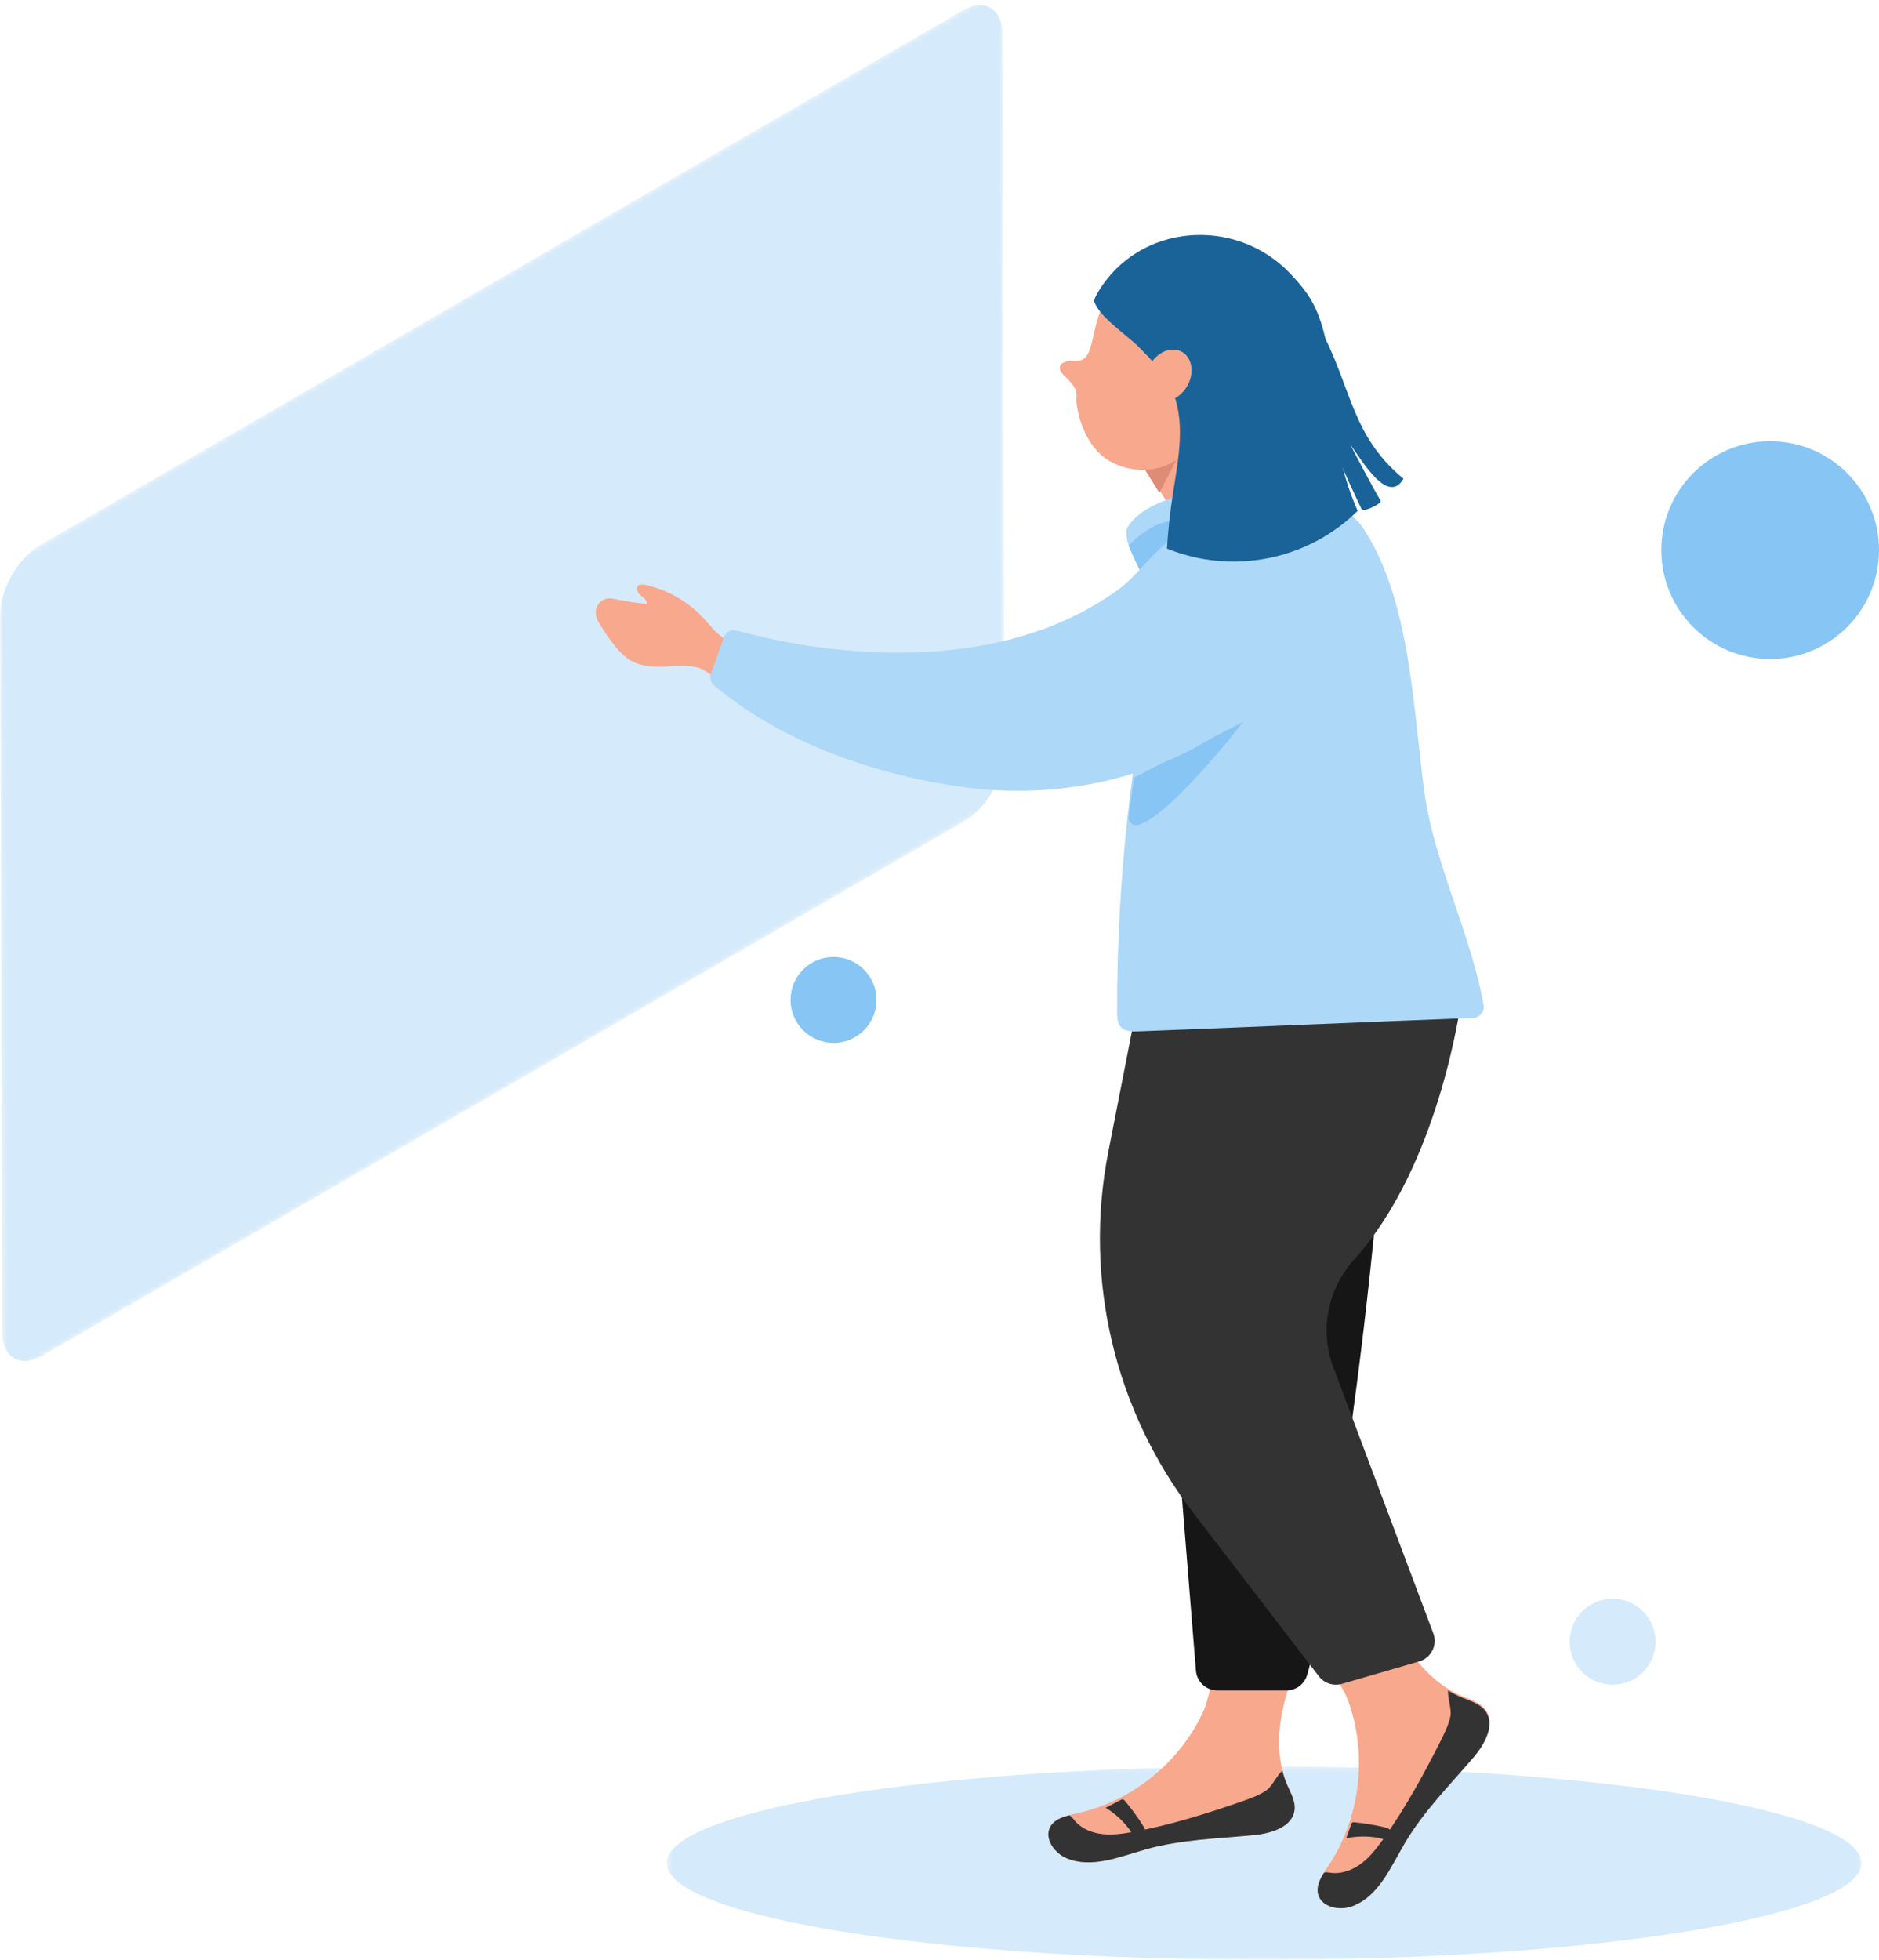 <?xml version="1.0" encoding="UTF-8"?>
<svg width="328px" height="342px" viewBox="0 0 328 342" version="1.1" xmlns="http://www.w3.org/2000/svg" xmlns:xlink="http://www.w3.org/1999/xlink">
    <!-- Generator: Sketch 62 (91390) - https://sketch.com -->
    <title>Group 53</title>
    <desc>Created with Sketch.</desc>
    <defs>
        <polygon id="path-1" points="0.385 0.256 208.927 0.256 208.927 34 0.385 34"></polygon>
        <polyline id="path-3" points="0.399 243.644 0 102.16 174.968 0.779 175.367 142.264"></polyline>
    </defs>
    <g id="Page-3" stroke="none" stroke-width="1" fill="none" fill-rule="evenodd">
        <g id="empty-select" transform="translate(-556, -311)">
            <g id="Group-53" transform="translate(556, 308)">
                <g id="Group-3" transform="translate(116, 311)">
                    <mask id="mask-2" fill="white">
                        <use xlink:href="#path-1"></use>
                    </mask>
                    <g id="Clip-2"></g>
                    <path d="M208.927,17.128 C208.927,7.81 162.244,0.256 104.656,0.256 C47.068,0.256 0.385,7.81 0.385,17.128 C0.385,26.446 47.068,34 104.656,34 C162.244,34 208.927,26.446 208.927,17.128" id="Fill-1" fill="#D5EAFA" mask="url(#mask-2)"></path>
                </g>
                <path d="M289,289.5 C289,285.357 285.643,282 281.5,282 C277.358,282 274,285.357 274,289.5 C274,293.643 277.358,297 281.5,297 C285.643,297 289,293.643 289,289.5" id="Fill-4" fill="#D5EAFA"></path>
                <g id="Group-8">
                    <mask id="mask-4" fill="white">
                        <use xlink:href="#path-3"></use>
                    </mask>
                    <g id="Clip-7"></g>
                    <path d="M167.854,4.901 L7.118,98.036 C3.188,100.313 0.01,105.837 0.023,110.364 L0.377,235.441 C0.389,239.974 3.588,241.797 7.518,239.52 L168.254,146.385 C172.185,144.107 175.357,138.592 175.344,134.06 L174.991,8.982 C174.978,4.456 171.785,2.623 167.854,4.901" id="Fill-6" fill="#D5EAFA" mask="url(#mask-4)"></path>
                </g>
                <path d="M328,99 C328,88.506 319.494,80 309,80 C298.506,80 290,88.506 290,99 C290,109.494 298.506,118 309,118 C319.494,118 328,109.494 328,99" id="Fill-9" fill="#87C5F5"></path>
                <path d="M153,177.5 C153,173.357 149.642,170 145.5,170 C141.357,170 138,173.357 138,177.5 C138,181.643 141.357,185 145.5,185 C149.642,185 153,181.643 153,177.5" id="Fill-11" fill="#87C5F5"></path>
                <path d="M186.244,327.297 C190.634,329.117 195.536,326.975 200.116,325.686 C206.177,323.979 212.542,323.827 218.794,323.22 C221.854,322.935 225.654,321.799 225.977,318.764 C226.148,317.266 225.331,315.863 224.723,314.479 C224.362,313.626 224.058,312.772 223.849,311.881 C222.576,306.895 223.526,301.434 225.293,296.542 C225.483,295.992 225.692,295.385 225.464,294.854 C225.217,294.285 224.59,294.02 224.02,293.83 C221.759,293.053 216.21,291.156 213.91,292.427 C211.725,293.64 211.193,299.006 210.225,301.245 C206.234,310.383 197.645,317.4 187.878,319.466 C187.498,319.542 187.099,319.637 186.7,319.732 C185.351,320.054 184.04,320.547 183.375,321.684 C182.178,323.751 184.04,326.387 186.244,327.297" id="Fill-13" fill="#F8A88D"></path>
                <path d="M204.392,92 C207.495,89.873 211.462,88.965 215.218,89.525 C215.438,89.558 215.69,89.588 215.86,89.447 C216.16,89.202 215.922,88.734 215.675,88.438 C213.196,85.47 210.716,82.502 208.236,79.535 C208.089,79.358 207.935,79.176 207.722,79.081 C207.44,78.953 207.111,79.002 206.804,79.054 C204.601,79.424 197.4,78.119 198.04,81.231 C198.248,82.237 204.688,91.826 204.392,92" id="Fill-15" fill="#F8A88D"></path>
                <path d="M186.244,327.302 C190.634,329.109 195.536,326.983 200.116,325.703 C206.177,324.009 212.542,323.858 218.794,323.255 C221.854,322.973 225.654,321.844 225.977,318.832 C226.148,317.345 225.331,315.953 224.723,314.578 C224.362,313.732 224.058,312.884 223.849,312 C222.899,312.81 222.025,314.804 221.018,315.463 C219.764,316.31 218.32,316.819 216.894,317.327 C210.662,319.491 204.353,321.467 197.873,322.671 C196.087,322.992 194.263,323.275 192.458,323.068 C190.671,322.879 188.867,322.164 187.669,320.808 C187.384,320.451 187.099,320.037 186.7,319.793 C185.351,320.112 184.04,320.602 183.375,321.731 C182.178,323.782 184.04,326.399 186.244,327.302" id="Fill-17" fill="#343333"></path>
                <path d="M193,318.484 C193.883,318.023 194.766,317.563 195.649,317.103 C195.758,317.046 195.876,316.987 195.997,317.002 C196.148,317.02 196.26,317.142 196.357,317.258 C197.484,318.592 198.519,320.002 199.452,321.475 C199.691,321.852 199.929,322.248 199.988,322.69 C200.098,323.496 199.416,324.167 198.583,323.963 C197.92,323.802 197.619,322.908 197.259,322.407 C196.127,320.83 194.68,319.481 193,318.484" id="Fill-19" fill="#343333"></path>
                <path d="M212.519,298 L224.555,298 C226.214,298 227.678,296.925 228.159,295.347 C231.899,283.071 242.71,215.068 243,165 L199,173.775 L208.761,294.515 C208.897,296.477 210.539,298 212.519,298" id="Fill-21" fill="#161617"></path>
                <path d="M236.174,335.61 C240.681,333.84 242.751,328.802 245.19,324.619 C248.419,319.082 252.974,314.468 257.123,309.602 C259.162,307.231 261.138,303.709 259.221,301.258 C258.283,300.038 256.688,299.588 255.26,299.004 C254.39,298.634 253.561,298.224 252.775,297.719 C248.302,294.965 245.121,290.29 242.942,285.456 C242.692,284.919 242.413,284.327 241.87,284.098 C241.284,283.856 240.637,284.106 240.085,284.37 C237.877,285.399 232.465,287.934 231.684,290.491 C230.945,292.925 234.365,297.234 235.243,299.559 C238.809,309.079 237.498,320.294 231.811,328.716 C231.586,329.04 231.362,329.391 231.137,329.744 C230.377,330.934 229.767,332.222 230.087,333.526 C230.678,335.887 233.913,336.502 236.174,335.61" id="Fill-23" fill="#F8A88D"></path>
                <path d="M236.174,335.613 C240.681,333.856 242.751,328.855 245.19,324.703 C248.419,319.206 252.974,314.627 257.123,309.796 C259.162,307.442 261.138,303.946 259.221,301.513 C258.283,300.303 256.688,299.856 255.26,299.276 C254.39,298.909 253.561,298.502 252.775,298 C252.658,299.26 253.445,301.336 253.178,302.526 C252.866,304.027 252.171,305.413 251.49,306.786 C248.473,312.747 245.266,318.624 241.381,324.056 C240.301,325.544 239.166,327.032 237.696,328.147 C236.253,329.263 234.419,330.007 232.573,329.854 C232.109,329.792 231.604,329.689 231.137,329.79 C230.377,330.971 229.767,332.25 230.087,333.544 C230.678,335.888 233.913,336.498 236.174,335.613" id="Fill-25" fill="#343333"></path>
                <path d="M198.154,180.075 L255,178 C255,178 251.248,206.389 236.433,222.727 C231.781,227.858 230.302,235.089 232.733,241.557 L250.204,288.05 C250.967,290.079 249.833,292.326 247.74,292.934 L234.259,296.85 C232.767,297.283 231.162,296.759 230.22,295.532 L208.297,266.999 C194.527,249.076 189.129,226.16 193.463,204.029 L198.154,180.075 Z" id="Fill-27" fill="#343333"></path>
                <path d="M110.269,118.359 C108.888,117.606 107.819,116.377 106.861,115.113 C106.188,114.224 105.551,113.304 104.957,112.358 C104.432,111.523 103.92,110.59 104.01,109.602 C104.105,108.569 104.936,107.651 105.939,107.473 C106.548,107.364 107.169,107.504 107.775,107.63 C109.488,107.988 111.222,108.244 112.964,108.398 C112.97,107.757 112.352,107.331 111.859,106.931 C111.368,106.532 110.924,105.799 111.319,105.3 C111.617,104.923 112.186,104.971 112.651,105.072 C116.509,105.907 120.102,107.964 122.809,110.886 C123.631,111.772 124.374,112.739 125.267,113.549 C126.65,114.803 128.34,115.641 130.016,116.441 C132.207,117.485 134.415,118.488 136.642,119.452 C137.084,119.643 137.555,119.858 137.805,120.277 C138.079,120.738 138.011,121.322 137.918,121.853 C137.527,124.058 136.826,126.207 135.844,128.213 C135.729,128.449 135.601,128.692 135.389,128.843 C134.949,129.154 134.344,128.95 133.873,128.692 C132.986,128.205 132.196,127.558 131.413,126.913 C129.898,125.67 128.384,124.427 126.869,123.184 C125.626,122.163 124.385,120.835 123.011,120.012 C120.748,118.657 117.325,119.399 114.837,119.35 C113.269,119.32 111.673,119.124 110.269,118.359" id="Fill-29" fill="#F8A88D"></path>
                <polygon id="Fill-31" fill="#DF8C77" points="198 82 206 82 202.383 89"></polygon>
                <path d="M248.622,141.093 C250.324,153.634 256.742,165.843 258.969,178.347 C259.177,179.512 258.308,180.594 257.124,180.639 C238.98,181.325 216.336,182.329 198.574,182.989 C197.557,183.025 196.41,183.015 195.7,182.288 C195.047,181.62 195.002,180.585 195,179.653 C194.956,156.798 197.459,133.938 202.447,111.633 C203.256,108.018 194.942,97.964 196.932,94.84 C202.334,86.363 231.166,84.955 237.999,95.245 C246.21,107.609 246.692,126.883 248.622,141.093" id="Fill-33" fill="#AED8F7"></path>
                <path d="M198.569,146.973 C203.882,145.883 217,129 217,129 L197.951,138.691 L197.012,145.512 C196.892,146.39 197.683,147.155 198.569,146.973" id="Fill-35" fill="#87C5F5"></path>
                <path d="M235,323.797 C235.294,322.977 235.588,322.157 235.882,321.337 C235.918,321.236 235.959,321.129 236.052,321.064 C236.167,320.986 236.325,320.996 236.467,321.009 C238.124,321.172 239.768,321.438 241.385,321.803 C241.799,321.897 242.225,322.003 242.56,322.245 C243.172,322.686 243.155,323.518 242.452,323.889 C241.893,324.185 241.093,323.805 240.513,323.706 C238.691,323.394 236.808,323.415 235,323.797" id="Fill-37" fill="#343333"></path>
                <path d="M204.135,51.406 C201.329,50.64 198.286,50.932 195.832,52.503 C194.733,53.208 193.669,54.198 192.873,55.588 C190.221,60.224 191.233,66.106 187.927,65.958 C184.621,65.812 184.415,67.327 185.83,68.634 C187.246,69.942 188.073,70.96 187.91,72.323 C187.747,73.685 188.812,80.736 193.824,83.528 C198.836,86.32 207.25,85.927 211.266,75.331 C215.009,65.454 216.721,54.843 204.135,51.406" id="Fill-39" fill="#F8A88D"></path>
                <path d="M197,98.22 C197,98.22 203.836,90.699 208.14,95.738 C212.445,100.777 199.183,103 199.183,103 L197,98.22 Z" id="Fill-41" fill="#87C5F5"></path>
                <path d="M156.873,116.891 C147.357,116.885 137.841,115.585 128.582,113.027 C127.652,112.77 126.68,113.272 126.37,114.192 C125.692,116.209 124.723,118.695 124.092,120.634 C123.86,121.348 124.075,122.137 124.648,122.615 C136.796,132.78 153.095,138.254 167.894,140.32 C184.208,142.6 201.744,139.222 215.655,129.036 C218.882,126.674 222.017,123.457 222.806,119.112 C223.347,116.133 222.693,113.015 221.638,110.228 C219.637,104.948 214.576,97.355 209.337,96.148 C203.729,94.857 200.081,102.326 195.291,105.819 C183.948,114.095 170.081,116.899 156.873,116.891" id="Fill-43" fill="#AED8F7"></path>
                <path d="M233.059,65.911 C234.958,70.517 236.336,75.385 238.933,79.629 C240.543,82.26 242.606,84.608 245,86.538 C242.295,91.155 237.935,83.642 235.649,80.479 C230.655,73.568 225.302,63.728 225,55 C228.947,56.394 231.523,62.186 233.059,65.911" id="Fill-45" fill="#196398"></path>
                <path d="M240.944,90.266 C241.043,90.422 241.008,90.631 240.86,90.742 C240.153,91.277 239.344,91.683 238.488,91.933 C238.281,91.993 238.049,92.042 237.859,91.944 C237.688,91.857 237.595,91.674 237.514,91.504 C236.384,89.131 228.255,72.133 230.34,71 C232.859,73.532 234.32,77.633 235.83,80.806 C236.18,81.541 240.018,88.808 240.944,90.266" id="Fill-47" fill="#196398"></path>
                <path d="M191.012,55.611 C191.846,58.272 196.764,61.528 198.729,63.494 C200.867,65.661 203.036,67.859 204.349,70.559 C207.128,76.254 205.703,82.968 204.736,89.207 C204.247,92.363 203.901,95.538 203.698,98.723 C215.059,103.36 228.244,100.79 237,92.151 C234.882,87.394 233.6,82.263 232.999,77.102 C232.163,69.804 232.54,62.052 229.017,55.611 C228.183,54.099 226.859,52.456 225.261,50.772 C215.66,40.653 198.811,42.003 191.684,53.957 C191.195,54.785 190.941,55.37 191.012,55.611" id="Fill-49" fill="#196398"></path>
                <path d="M207.382,70.11 C208.561,67.79 208.003,65.189 206.135,64.299 C204.268,63.41 201.797,64.57 200.618,66.89 C199.439,69.21 199.997,71.811 201.864,72.701 C203.732,73.59 206.202,72.43 207.382,70.11" id="Fill-51" fill="#F8A88D"></path>
            </g>
        </g>
    </g>
</svg>